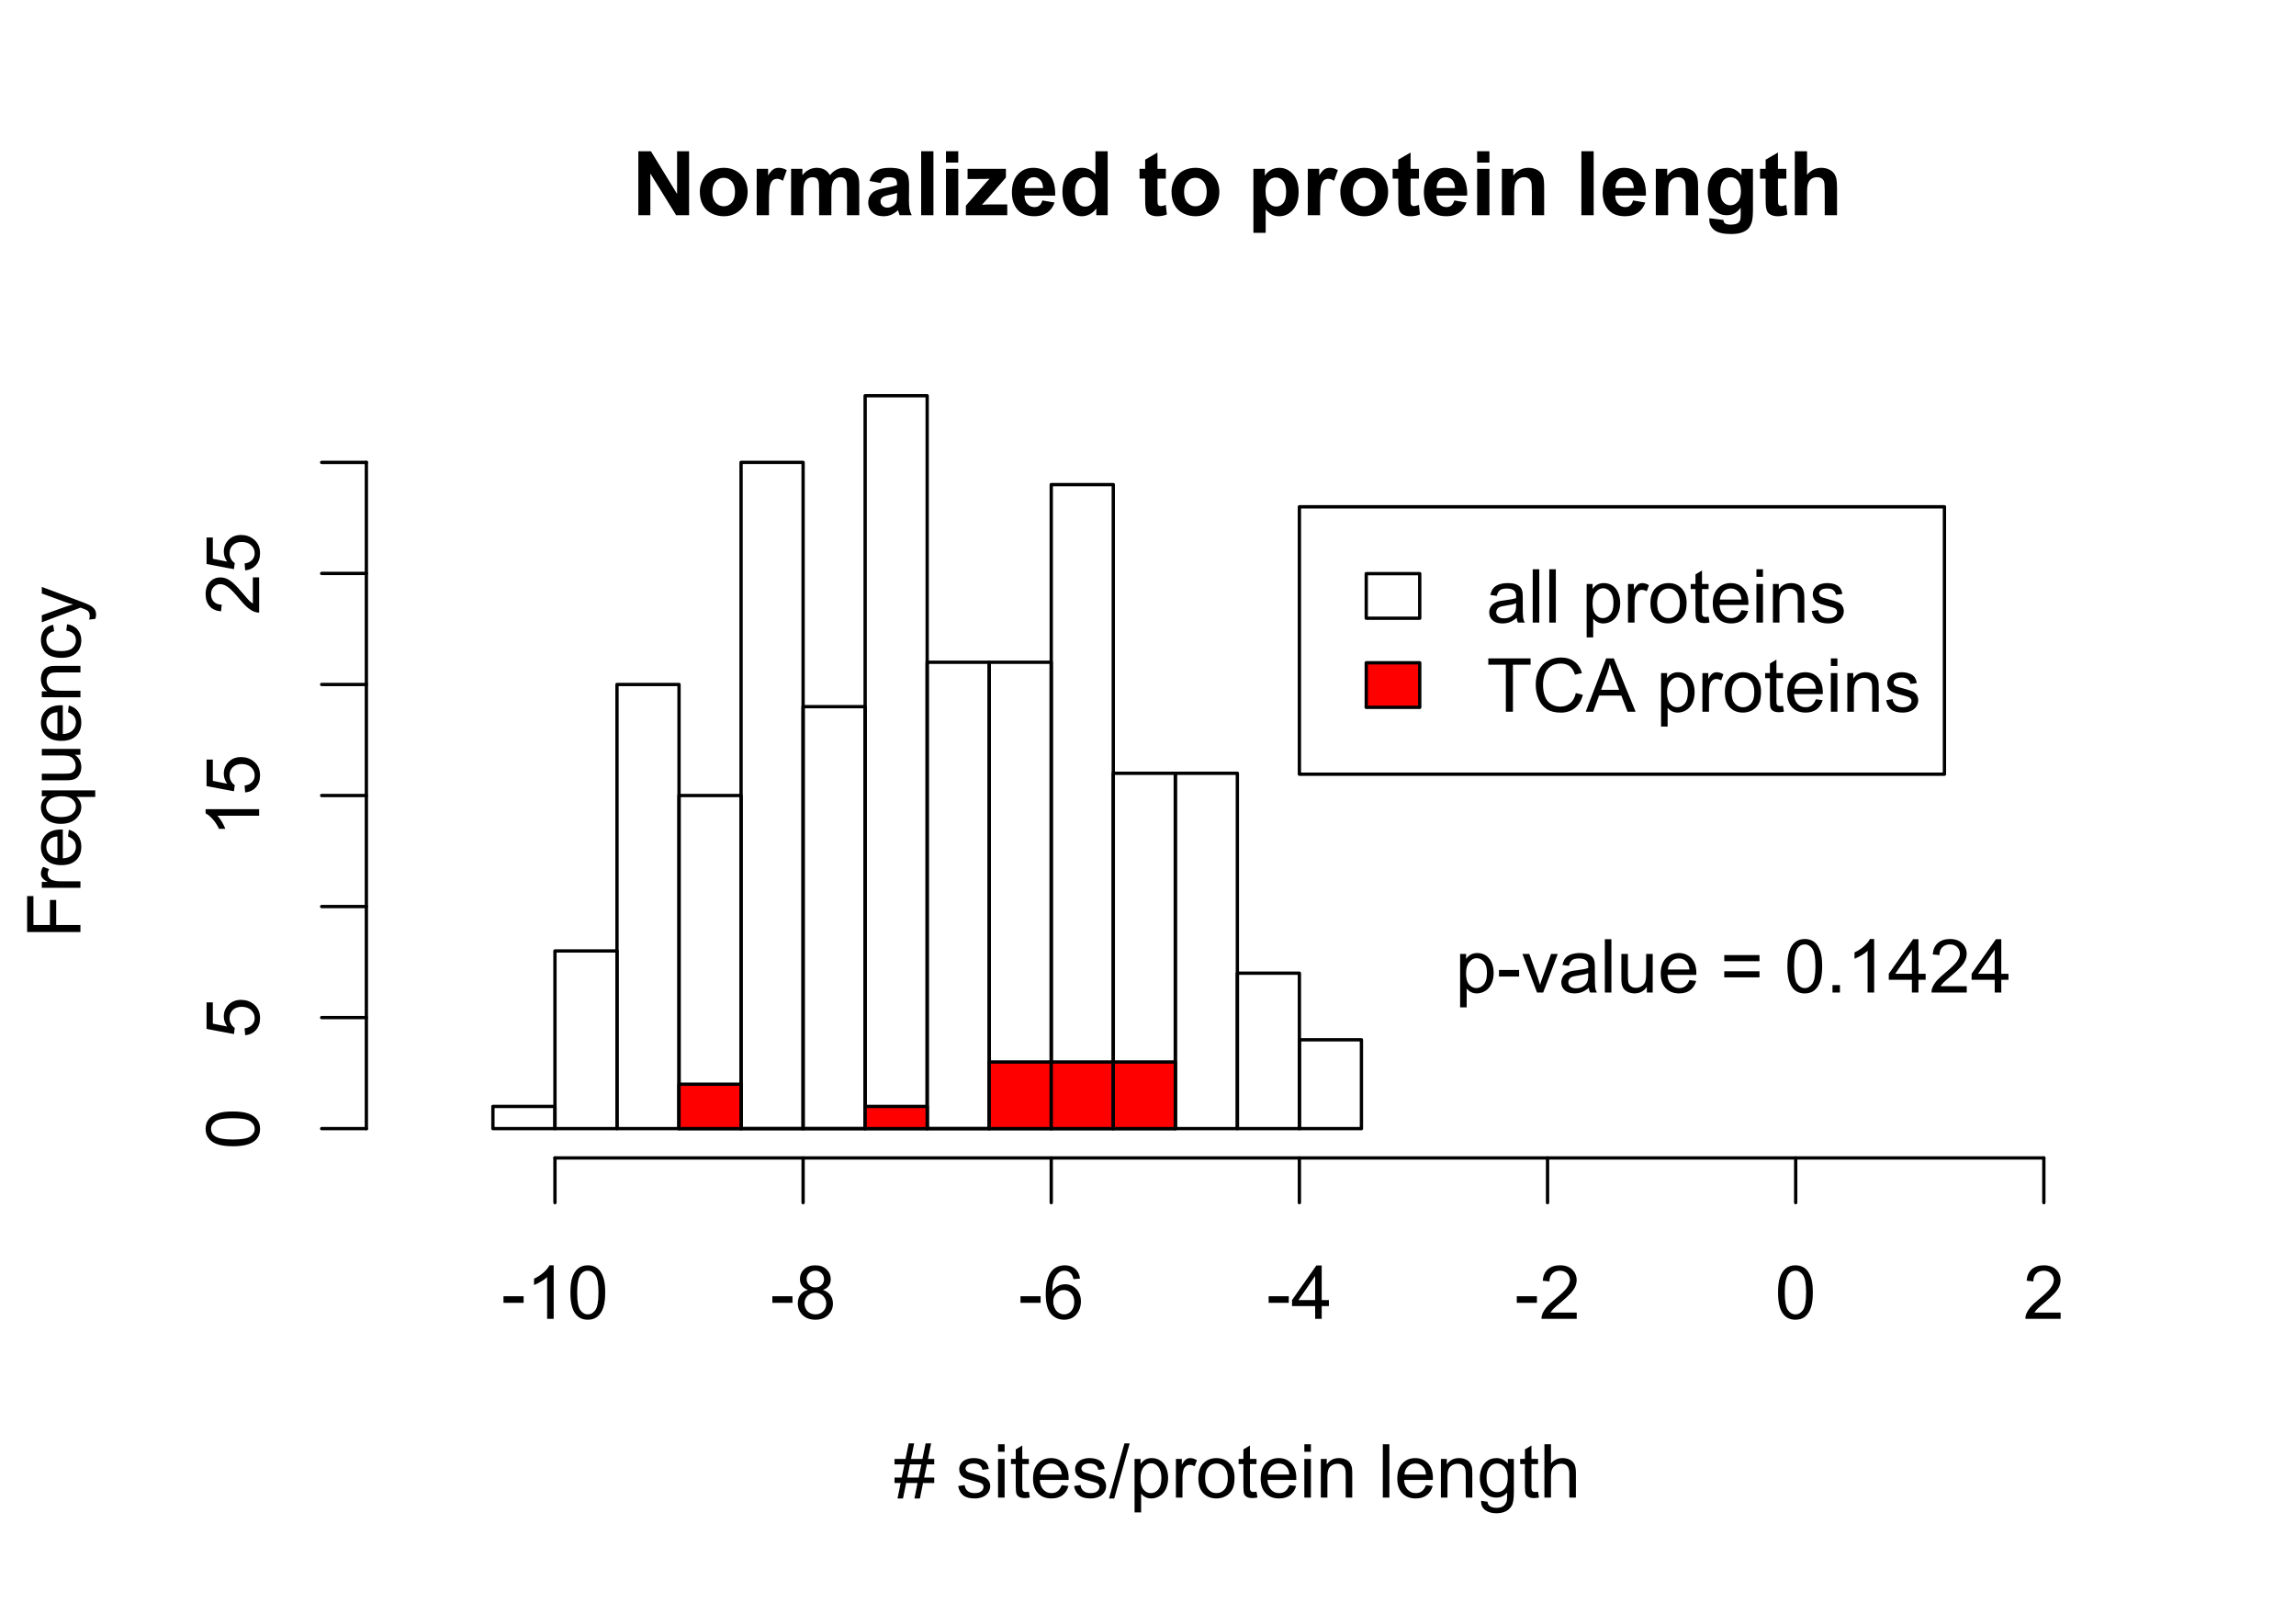 <?xml version="1.0" encoding="UTF-8"?>
<svg xmlns="http://www.w3.org/2000/svg" xmlns:xlink="http://www.w3.org/1999/xlink" width="518pt" height="364pt" viewBox="0 0 518 364" version="1.1">
<defs>
<g>
<symbol overflow="visible" id="glyph0-0">
<path style="stroke:none;" d="M 2.52 0 L 2.52 -12.602 L 12.602 -12.602 L 12.602 0 Z M 2.836 -0.316 L 12.285 -0.316 L 12.285 -12.285 L 2.836 -12.285 Z M 2.836 -0.316 "/>
</symbol>
<symbol overflow="visible" id="glyph0-1">
<path style="stroke:none;" d="M 1.496 0 L 1.496 -14.43 L 4.332 -14.43 L 10.238 -4.793 L 10.238 -14.43 L 12.945 -14.43 L 12.945 0 L 10.02 0 L 4.203 -9.41 L 4.203 0 Z M 1.496 0 "/>
</symbol>
<symbol overflow="visible" id="glyph0-2">
<path style="stroke:none;" d="M 0.809 -5.375 C 0.809 -6.289 1.031 -7.18 1.484 -8.043 C 1.934 -8.898 2.578 -9.555 3.41 -10.012 C 4.238 -10.461 5.164 -10.688 6.191 -10.691 C 7.77 -10.688 9.066 -10.172 10.078 -9.148 C 11.09 -8.117 11.594 -6.82 11.598 -5.258 C 11.594 -3.672 11.086 -2.363 10.066 -1.324 C 9.043 -0.285 7.758 0.234 6.211 0.234 C 5.25 0.234 4.336 0.02 3.469 -0.414 C 2.598 -0.844 1.934 -1.477 1.484 -2.316 C 1.031 -3.152 0.809 -4.172 0.809 -5.375 Z M 3.641 -5.227 C 3.637 -4.188 3.883 -3.391 4.379 -2.844 C 4.867 -2.289 5.477 -2.016 6.203 -2.02 C 6.922 -2.016 7.527 -2.289 8.016 -2.844 C 8.504 -3.391 8.746 -4.191 8.75 -5.246 C 8.746 -6.266 8.504 -7.055 8.016 -7.609 C 7.527 -8.16 6.922 -8.438 6.203 -8.438 C 5.477 -8.438 4.867 -8.16 4.379 -7.609 C 3.883 -7.055 3.637 -6.262 3.641 -5.227 Z M 3.641 -5.227 "/>
</symbol>
<symbol overflow="visible" id="glyph0-3">
<path style="stroke:none;" d="M 4.094 0 L 1.328 0 L 1.328 -10.453 L 3.898 -10.453 L 3.898 -8.969 C 4.336 -9.668 4.73 -10.129 5.082 -10.355 C 5.43 -10.574 5.832 -10.688 6.281 -10.691 C 6.91 -10.688 7.516 -10.512 8.102 -10.168 L 7.246 -7.758 C 6.777 -8.059 6.344 -8.207 5.945 -8.211 C 5.555 -8.207 5.227 -8.102 4.961 -7.891 C 4.691 -7.676 4.48 -7.289 4.324 -6.73 C 4.168 -6.172 4.09 -5.004 4.094 -3.23 Z M 4.094 0 "/>
</symbol>
<symbol overflow="visible" id="glyph0-4">
<path style="stroke:none;" d="M 1.242 -10.453 L 3.789 -10.453 L 3.789 -9.027 C 4.699 -10.133 5.785 -10.688 7.047 -10.691 C 7.715 -10.688 8.297 -10.551 8.789 -10.277 C 9.281 -10 9.684 -9.582 10 -9.027 C 10.457 -9.582 10.953 -10 11.488 -10.277 C 12.016 -10.551 12.582 -10.688 13.191 -10.691 C 13.957 -10.688 14.609 -10.531 15.141 -10.223 C 15.672 -9.906 16.066 -9.449 16.332 -8.848 C 16.52 -8.402 16.617 -7.68 16.617 -6.684 L 16.617 0 L 13.852 0 L 13.852 -5.977 C 13.852 -7.012 13.754 -7.68 13.566 -7.984 C 13.305 -8.375 12.91 -8.57 12.383 -8.574 C 11.992 -8.57 11.629 -8.453 11.289 -8.219 C 10.945 -7.98 10.699 -7.633 10.551 -7.18 C 10.398 -6.719 10.324 -6 10.324 -5.02 L 10.324 0 L 7.559 0 L 7.559 -5.73 C 7.559 -6.746 7.508 -7.398 7.41 -7.695 C 7.312 -7.988 7.16 -8.211 6.953 -8.355 C 6.746 -8.5 6.465 -8.57 6.113 -8.574 C 5.684 -8.57 5.301 -8.457 4.961 -8.23 C 4.617 -8 4.371 -7.668 4.227 -7.234 C 4.078 -6.801 4.008 -6.082 4.008 -5.078 L 4.008 0 L 1.242 0 Z M 1.242 -10.453 "/>
</symbol>
<symbol overflow="visible" id="glyph0-5">
<path style="stroke:none;" d="M 3.516 -7.266 L 1.004 -7.719 C 1.281 -8.727 1.77 -9.477 2.461 -9.961 C 3.148 -10.445 4.172 -10.688 5.531 -10.691 C 6.766 -10.688 7.684 -10.539 8.289 -10.25 C 8.891 -9.953 9.316 -9.582 9.562 -9.137 C 9.809 -8.684 9.93 -7.859 9.934 -6.664 L 9.902 -3.434 C 9.902 -2.516 9.945 -1.836 10.035 -1.402 C 10.121 -0.965 10.285 -0.5 10.531 0 L 7.797 0 C 7.723 -0.184 7.633 -0.453 7.531 -0.816 C 7.48 -0.977 7.449 -1.086 7.434 -1.141 C 6.957 -0.68 6.449 -0.336 5.914 -0.109 C 5.375 0.121 4.805 0.234 4.195 0.234 C 3.117 0.234 2.266 -0.055 1.648 -0.641 C 1.023 -1.219 0.715 -1.957 0.719 -2.855 C 0.715 -3.441 0.855 -3.969 1.141 -4.434 C 1.422 -4.895 1.816 -5.25 2.328 -5.496 C 2.832 -5.742 3.566 -5.957 4.527 -6.141 C 5.82 -6.383 6.715 -6.609 7.215 -6.82 L 7.215 -7.098 C 7.211 -7.625 7.082 -8.004 6.82 -8.234 C 6.559 -8.457 6.062 -8.57 5.336 -8.574 C 4.84 -8.57 4.457 -8.473 4.184 -8.281 C 3.906 -8.086 3.684 -7.75 3.516 -7.266 Z M 7.215 -5.02 C 6.855 -4.898 6.297 -4.758 5.531 -4.598 C 4.762 -4.43 4.258 -4.27 4.027 -4.113 C 3.66 -3.855 3.48 -3.531 3.484 -3.141 C 3.48 -2.75 3.625 -2.414 3.918 -2.133 C 4.203 -1.852 4.57 -1.711 5.02 -1.711 C 5.516 -1.711 5.992 -1.875 6.449 -2.203 C 6.781 -2.453 7 -2.758 7.105 -3.121 C 7.176 -3.355 7.211 -3.805 7.215 -4.469 Z M 7.215 -5.02 "/>
</symbol>
<symbol overflow="visible" id="glyph0-6">
<path style="stroke:none;" d="M 1.445 0 L 1.445 -14.43 L 4.215 -14.43 L 4.215 0 Z M 1.445 0 "/>
</symbol>
<symbol overflow="visible" id="glyph0-7">
<path style="stroke:none;" d="M 1.445 -11.871 L 1.445 -14.43 L 4.215 -14.43 L 4.215 -11.871 Z M 1.445 0 L 1.445 -10.453 L 4.215 -10.453 L 4.215 0 Z M 1.445 0 "/>
</symbol>
<symbol overflow="visible" id="glyph0-8">
<path style="stroke:none;" d="M 0.336 0 L 0.336 -2.156 L 4.254 -6.656 C 4.895 -7.391 5.367 -7.91 5.68 -8.219 C 5.355 -8.199 4.934 -8.188 4.41 -8.18 L 0.719 -8.16 L 0.719 -10.453 L 9.363 -10.453 L 9.363 -8.496 L 5.363 -3.887 L 3.957 -2.363 C 4.723 -2.402 5.199 -2.426 5.383 -2.43 L 9.668 -2.43 L 9.668 0 Z M 0.336 0 "/>
</symbol>
<symbol overflow="visible" id="glyph0-9">
<path style="stroke:none;" d="M 7.5 -3.328 L 10.258 -2.863 C 9.902 -1.852 9.344 -1.082 8.578 -0.555 C 7.812 -0.027 6.855 0.234 5.711 0.234 C 3.891 0.234 2.543 -0.359 1.672 -1.547 C 0.98 -2.496 0.637 -3.695 0.641 -5.148 C 0.637 -6.879 1.09 -8.234 1.996 -9.219 C 2.898 -10.195 4.043 -10.688 5.434 -10.691 C 6.984 -10.688 8.211 -10.172 9.113 -9.148 C 10.012 -8.117 10.445 -6.547 10.406 -4.43 L 3.477 -4.43 C 3.492 -3.609 3.715 -2.969 4.145 -2.516 C 4.566 -2.055 5.098 -1.828 5.738 -1.832 C 6.168 -1.828 6.531 -1.945 6.828 -2.184 C 7.121 -2.418 7.348 -2.801 7.5 -3.328 Z M 7.66 -6.121 C 7.637 -6.922 7.43 -7.531 7.039 -7.949 C 6.641 -8.363 6.164 -8.57 5.602 -8.574 C 4.996 -8.57 4.496 -8.352 4.105 -7.914 C 3.711 -7.473 3.516 -6.875 3.523 -6.121 Z M 7.66 -6.121 "/>
</symbol>
<symbol overflow="visible" id="glyph0-10">
<path style="stroke:none;" d="M 11.035 0 L 8.465 0 L 8.465 -1.535 C 8.035 -0.938 7.531 -0.492 6.953 -0.203 C 6.371 0.09 5.785 0.234 5.199 0.234 C 3.992 0.234 2.965 -0.246 2.109 -1.215 C 1.254 -2.18 0.824 -3.531 0.828 -5.266 C 0.824 -7.035 1.242 -8.383 2.078 -9.309 C 2.91 -10.227 3.965 -10.688 5.238 -10.691 C 6.402 -10.688 7.41 -10.203 8.27 -9.234 L 8.27 -14.43 L 11.035 -14.43 Z M 3.652 -5.453 C 3.648 -4.336 3.805 -3.527 4.113 -3.031 C 4.559 -2.305 5.18 -1.945 5.984 -1.949 C 6.617 -1.945 7.16 -2.215 7.609 -2.762 C 8.051 -3.301 8.273 -4.109 8.277 -5.188 C 8.273 -6.383 8.059 -7.25 7.629 -7.781 C 7.195 -8.309 6.641 -8.57 5.965 -8.574 C 5.309 -8.57 4.758 -8.309 4.316 -7.789 C 3.871 -7.266 3.648 -6.488 3.652 -5.453 Z M 3.652 -5.453 "/>
</symbol>
<symbol overflow="visible" id="glyph0-11">
<path style="stroke:none;" d=""/>
</symbol>
<symbol overflow="visible" id="glyph0-12">
<path style="stroke:none;" d="M 6.242 -10.453 L 6.242 -8.25 L 4.352 -8.25 L 4.352 -4.035 C 4.348 -3.18 4.367 -2.684 4.406 -2.543 C 4.441 -2.402 4.523 -2.285 4.652 -2.195 C 4.777 -2.102 4.93 -2.055 5.117 -2.059 C 5.371 -2.055 5.742 -2.145 6.23 -2.324 L 6.469 -0.176 C 5.824 0.098 5.094 0.234 4.281 0.234 C 3.781 0.234 3.332 0.152 2.934 -0.016 C 2.531 -0.18 2.238 -0.395 2.051 -0.664 C 1.863 -0.926 1.734 -1.285 1.664 -1.742 C 1.602 -2.062 1.57 -2.715 1.574 -3.691 L 1.574 -8.25 L 0.305 -8.25 L 0.305 -10.453 L 1.574 -10.453 L 1.574 -12.531 L 4.352 -14.145 L 4.352 -10.453 Z M 6.242 -10.453 "/>
</symbol>
<symbol overflow="visible" id="glyph0-13">
<path style="stroke:none;" d="M 1.367 -10.453 L 3.949 -10.453 L 3.949 -8.918 C 4.281 -9.441 4.73 -9.867 5.305 -10.199 C 5.875 -10.523 6.512 -10.688 7.207 -10.691 C 8.418 -10.688 9.445 -10.211 10.297 -9.262 C 11.141 -8.309 11.566 -6.984 11.566 -5.285 C 11.566 -3.539 11.137 -2.18 10.285 -1.215 C 9.43 -0.246 8.398 0.234 7.188 0.234 C 6.605 0.234 6.082 0.121 5.613 -0.109 C 5.145 -0.336 4.648 -0.73 4.133 -1.289 L 4.133 3.977 L 1.367 3.977 Z M 4.105 -5.402 C 4.102 -4.227 4.336 -3.355 4.805 -2.797 C 5.27 -2.234 5.836 -1.957 6.508 -1.957 C 7.148 -1.957 7.684 -2.215 8.109 -2.73 C 8.535 -3.246 8.746 -4.09 8.75 -5.266 C 8.746 -6.359 8.527 -7.172 8.09 -7.707 C 7.648 -8.234 7.105 -8.5 6.457 -8.504 C 5.781 -8.5 5.219 -8.242 4.773 -7.723 C 4.324 -7.199 4.102 -6.426 4.105 -5.402 Z M 4.105 -5.402 "/>
</symbol>
<symbol overflow="visible" id="glyph0-14">
<path style="stroke:none;" d="M 10.957 0 L 8.191 0 L 8.191 -5.336 C 8.191 -6.461 8.129 -7.191 8.012 -7.523 C 7.891 -7.855 7.699 -8.113 7.438 -8.297 C 7.168 -8.48 6.848 -8.57 6.477 -8.574 C 5.992 -8.57 5.562 -8.441 5.188 -8.18 C 4.805 -7.914 4.547 -7.566 4.406 -7.137 C 4.266 -6.703 4.195 -5.902 4.195 -4.734 L 4.195 0 L 1.426 0 L 1.426 -10.453 L 3.996 -10.453 L 3.996 -8.918 C 4.906 -10.098 6.055 -10.688 7.441 -10.691 C 8.051 -10.688 8.605 -10.578 9.113 -10.359 C 9.617 -10.141 10 -9.859 10.262 -9.52 C 10.52 -9.176 10.703 -8.789 10.805 -8.355 C 10.906 -7.922 10.957 -7.301 10.957 -6.496 Z M 10.957 0 "/>
</symbol>
<symbol overflow="visible" id="glyph0-15">
<path style="stroke:none;" d="M 1.191 0.688 L 4.352 1.074 C 4.402 1.438 4.523 1.691 4.715 1.832 C 4.977 2.023 5.391 2.121 5.957 2.125 C 6.676 2.121 7.215 2.012 7.578 1.801 C 7.82 1.652 8.008 1.422 8.133 1.102 C 8.215 0.871 8.254 0.449 8.258 -0.168 L 8.258 -1.691 C 7.43 -0.562 6.387 0 5.129 0 C 3.723 0 2.613 -0.594 1.793 -1.781 C 1.148 -2.719 0.824 -3.887 0.828 -5.285 C 0.824 -7.035 1.246 -8.371 2.09 -9.301 C 2.93 -10.223 3.98 -10.688 5.238 -10.691 C 6.527 -10.688 7.594 -10.121 8.438 -8.988 L 8.438 -10.453 L 11.023 -10.453 L 11.023 -1.074 C 11.02 0.16 10.918 1.078 10.719 1.691 C 10.512 2.301 10.227 2.781 9.863 3.129 C 9.492 3.477 9.004 3.746 8.391 3.945 C 7.777 4.141 7 4.242 6.062 4.242 C 4.289 4.242 3.031 3.938 2.293 3.332 C 1.547 2.723 1.176 1.953 1.18 1.023 C 1.176 0.93 1.18 0.816 1.191 0.688 Z M 3.66 -5.445 C 3.656 -4.332 3.871 -3.52 4.305 -3.008 C 4.734 -2.488 5.266 -2.23 5.895 -2.234 C 6.57 -2.23 7.141 -2.496 7.609 -3.027 C 8.074 -3.555 8.309 -4.336 8.309 -5.375 C 8.309 -6.453 8.082 -7.258 7.637 -7.785 C 7.188 -8.309 6.625 -8.57 5.945 -8.574 C 5.281 -8.57 4.734 -8.312 4.305 -7.801 C 3.871 -7.281 3.656 -6.496 3.66 -5.445 Z M 3.66 -5.445 "/>
</symbol>
<symbol overflow="visible" id="glyph0-16">
<path style="stroke:none;" d="M 4.203 -14.43 L 4.203 -9.125 C 5.094 -10.164 6.16 -10.688 7.402 -10.691 C 8.035 -10.688 8.609 -10.57 9.125 -10.336 C 9.633 -10.098 10.02 -9.793 10.281 -9.43 C 10.539 -9.059 10.715 -8.652 10.812 -8.207 C 10.906 -7.758 10.957 -7.066 10.957 -6.133 L 10.957 0 L 8.191 0 L 8.191 -5.523 C 8.191 -6.617 8.137 -7.312 8.031 -7.609 C 7.926 -7.902 7.742 -8.137 7.477 -8.312 C 7.211 -8.484 6.875 -8.57 6.477 -8.574 C 6.016 -8.57 5.605 -8.461 5.246 -8.238 C 4.883 -8.016 4.621 -7.68 4.453 -7.23 C 4.285 -6.777 4.199 -6.113 4.203 -5.238 L 4.203 0 L 1.438 0 L 1.438 -14.43 Z M 4.203 -14.43 "/>
</symbol>
<symbol overflow="visible" id="glyph1-0">
<path style="stroke:none;" d="M 2.102 0 L 2.102 -10.5 L 10.5 -10.5 L 10.5 0 Z M 2.363 -0.262 L 10.238 -0.262 L 10.238 -10.238 L 2.363 -10.238 Z M 2.363 -0.262 "/>
</symbol>
<symbol overflow="visible" id="glyph1-1">
<path style="stroke:none;" d="M 0.844 0.203 L 1.559 -3.289 L 0.172 -3.289 L 0.172 -4.512 L 1.805 -4.512 L 2.41 -7.488 L 0.172 -7.488 L 0.172 -8.711 L 2.656 -8.711 L 3.371 -12.23 L 4.602 -12.23 L 3.887 -8.711 L 6.473 -8.711 L 7.188 -12.23 L 8.426 -12.23 L 7.711 -8.711 L 9.129 -8.711 L 9.129 -7.488 L 7.465 -7.488 L 6.848 -4.512 L 9.129 -4.512 L 9.129 -3.289 L 6.602 -3.289 L 5.891 0.203 L 4.66 0.203 L 5.363 -3.289 L 2.789 -3.289 L 2.074 0.203 Z M 3.035 -4.512 L 5.609 -4.512 L 6.227 -7.488 L 3.641 -7.488 Z M 3.035 -4.512 "/>
</symbol>
<symbol overflow="visible" id="glyph1-2">
<path style="stroke:none;" d=""/>
</symbol>
<symbol overflow="visible" id="glyph1-3">
<path style="stroke:none;" d="M 0.516 -2.602 L 1.977 -2.828 C 2.055 -2.242 2.285 -1.793 2.66 -1.484 C 3.035 -1.168 3.559 -1.012 4.234 -1.016 C 4.91 -1.012 5.414 -1.152 5.742 -1.43 C 6.07 -1.703 6.234 -2.027 6.234 -2.402 C 6.234 -2.734 6.09 -2.996 5.801 -3.191 C 5.598 -3.32 5.094 -3.488 4.289 -3.691 C 3.203 -3.965 2.449 -4.199 2.035 -4.398 C 1.613 -4.598 1.297 -4.875 1.086 -5.227 C 0.867 -5.578 0.762 -5.969 0.762 -6.398 C 0.762 -6.785 0.848 -7.145 1.027 -7.477 C 1.203 -7.805 1.445 -8.078 1.754 -8.301 C 1.98 -8.469 2.297 -8.613 2.695 -8.73 C 3.09 -8.848 3.512 -8.906 3.969 -8.91 C 4.648 -8.906 5.25 -8.809 5.77 -8.613 C 6.285 -8.414 6.668 -8.145 6.914 -7.812 C 7.16 -7.473 7.328 -7.023 7.422 -6.465 L 5.98 -6.266 C 5.914 -6.711 5.723 -7.062 5.41 -7.316 C 5.09 -7.566 4.648 -7.691 4.078 -7.695 C 3.398 -7.691 2.914 -7.582 2.625 -7.359 C 2.336 -7.133 2.191 -6.867 2.191 -6.57 C 2.191 -6.375 2.25 -6.203 2.371 -6.055 C 2.488 -5.891 2.676 -5.762 2.938 -5.66 C 3.078 -5.605 3.516 -5.477 4.242 -5.281 C 5.285 -5 6.012 -4.773 6.426 -4.598 C 6.836 -4.418 7.16 -4.16 7.398 -3.82 C 7.629 -3.48 7.746 -3.059 7.75 -2.559 C 7.746 -2.062 7.602 -1.598 7.32 -1.168 C 7.031 -0.73 6.617 -0.395 6.078 -0.16 C 5.531 0.078 4.922 0.191 4.242 0.195 C 3.109 0.191 2.246 -0.039 1.652 -0.508 C 1.059 -0.977 0.68 -1.676 0.516 -2.602 Z M 0.516 -2.602 "/>
</symbol>
<symbol overflow="visible" id="glyph1-4">
<path style="stroke:none;" d="M 1.117 -10.328 L 1.117 -12.027 L 2.594 -12.027 L 2.594 -10.328 Z M 1.117 0 L 1.117 -8.711 L 2.594 -8.711 L 2.594 0 Z M 1.117 0 "/>
</symbol>
<symbol overflow="visible" id="glyph1-5">
<path style="stroke:none;" d="M 4.332 -1.32 L 4.543 -0.016 C 4.125 0.07 3.754 0.109 3.43 0.113 C 2.891 0.109 2.477 0.027 2.18 -0.141 C 1.883 -0.309 1.676 -0.531 1.559 -0.809 C 1.438 -1.082 1.375 -1.66 1.379 -2.551 L 1.379 -7.562 L 0.297 -7.562 L 0.297 -8.711 L 1.379 -8.711 L 1.379 -10.867 L 2.848 -11.754 L 2.848 -8.711 L 4.332 -8.711 L 4.332 -7.562 L 2.848 -7.562 L 2.848 -2.469 C 2.848 -2.043 2.871 -1.773 2.926 -1.656 C 2.973 -1.535 3.059 -1.438 3.18 -1.367 C 3.293 -1.293 3.461 -1.258 3.684 -1.262 C 3.844 -1.258 4.059 -1.277 4.332 -1.32 Z M 4.332 -1.32 "/>
</symbol>
<symbol overflow="visible" id="glyph1-6">
<path style="stroke:none;" d="M 7.07 -2.805 L 8.598 -2.617 C 8.352 -1.723 7.906 -1.031 7.258 -0.543 C 6.605 -0.051 5.773 0.191 4.766 0.195 C 3.488 0.191 2.48 -0.195 1.734 -0.98 C 0.984 -1.762 0.609 -2.863 0.613 -4.281 C 0.609 -5.746 0.988 -6.883 1.746 -7.695 C 2.5 -8.5 3.477 -8.906 4.684 -8.91 C 5.844 -8.906 6.797 -8.508 7.535 -7.719 C 8.273 -6.922 8.641 -5.809 8.645 -4.371 C 8.641 -4.285 8.641 -4.152 8.637 -3.977 L 2.141 -3.977 C 2.191 -3.02 2.465 -2.285 2.953 -1.777 C 3.438 -1.266 4.043 -1.012 4.773 -1.016 C 5.312 -1.012 5.773 -1.156 6.16 -1.441 C 6.539 -1.727 6.844 -2.18 7.07 -2.805 Z M 2.223 -5.191 L 7.086 -5.191 C 7.016 -5.926 6.832 -6.473 6.531 -6.84 C 6.059 -7.406 5.449 -7.691 4.699 -7.695 C 4.02 -7.691 3.449 -7.465 2.988 -7.012 C 2.527 -6.555 2.27 -5.949 2.223 -5.191 Z M 2.223 -5.191 "/>
</symbol>
<symbol overflow="visible" id="glyph1-7">
<path style="stroke:none;" d="M 0 0.203 L 3.484 -12.23 L 4.668 -12.23 L 1.188 0.203 Z M 0 0.203 "/>
</symbol>
<symbol overflow="visible" id="glyph1-8">
<path style="stroke:none;" d="M 1.105 3.34 L 1.105 -8.711 L 2.453 -8.711 L 2.453 -7.578 C 2.77 -8.016 3.129 -8.348 3.527 -8.574 C 3.926 -8.793 4.41 -8.906 4.98 -8.91 C 5.723 -8.906 6.375 -8.715 6.945 -8.336 C 7.512 -7.949 7.941 -7.41 8.234 -6.715 C 8.523 -6.016 8.672 -5.25 8.672 -4.422 C 8.672 -3.527 8.512 -2.723 8.191 -2.012 C 7.871 -1.293 7.406 -0.746 6.797 -0.371 C 6.188 0.008 5.543 0.191 4.871 0.195 C 4.375 0.191 3.934 0.094 3.547 -0.113 C 3.152 -0.316 2.832 -0.582 2.582 -0.902 L 2.582 3.34 Z M 2.445 -4.305 C 2.441 -3.184 2.668 -2.355 3.125 -1.82 C 3.574 -1.281 4.125 -1.012 4.773 -1.016 C 5.426 -1.012 5.988 -1.289 6.457 -1.848 C 6.926 -2.402 7.16 -3.266 7.16 -4.43 C 7.16 -5.539 6.93 -6.367 6.477 -6.922 C 6.016 -7.469 5.473 -7.746 4.84 -7.75 C 4.207 -7.746 3.648 -7.453 3.168 -6.867 C 2.684 -6.281 2.441 -5.426 2.445 -4.305 Z M 2.445 -4.305 "/>
</symbol>
<symbol overflow="visible" id="glyph1-9">
<path style="stroke:none;" d="M 1.09 0 L 1.09 -8.711 L 2.418 -8.711 L 2.418 -7.391 C 2.758 -8.004 3.07 -8.414 3.359 -8.613 C 3.641 -8.809 3.957 -8.906 4.305 -8.91 C 4.801 -8.906 5.309 -8.746 5.824 -8.434 L 5.316 -7.062 C 4.949 -7.273 4.59 -7.383 4.234 -7.383 C 3.91 -7.383 3.621 -7.285 3.363 -7.09 C 3.105 -6.895 2.922 -6.625 2.812 -6.285 C 2.648 -5.758 2.566 -5.184 2.566 -4.562 L 2.566 0 Z M 1.09 0 "/>
</symbol>
<symbol overflow="visible" id="glyph1-10">
<path style="stroke:none;" d="M 0.559 -4.355 C 0.555 -5.965 1.004 -7.16 1.902 -7.941 C 2.648 -8.582 3.562 -8.906 4.645 -8.91 C 5.836 -8.906 6.812 -8.512 7.578 -7.73 C 8.336 -6.941 8.719 -5.859 8.719 -4.48 C 8.719 -3.355 8.551 -2.473 8.215 -1.832 C 7.879 -1.188 7.387 -0.688 6.746 -0.336 C 6.098 0.02 5.398 0.191 4.645 0.195 C 3.422 0.191 2.434 -0.195 1.684 -0.977 C 0.93 -1.754 0.555 -2.879 0.559 -4.355 Z M 2.074 -4.355 C 2.074 -3.238 2.316 -2.402 2.805 -1.848 C 3.289 -1.289 3.902 -1.012 4.645 -1.016 C 5.375 -1.012 5.984 -1.293 6.473 -1.852 C 6.957 -2.41 7.199 -3.262 7.203 -4.406 C 7.199 -5.48 6.957 -6.293 6.469 -6.852 C 5.977 -7.406 5.367 -7.688 4.645 -7.688 C 3.902 -7.688 3.289 -7.41 2.805 -6.855 C 2.316 -6.301 2.074 -5.465 2.074 -4.355 Z M 2.074 -4.355 "/>
</symbol>
<symbol overflow="visible" id="glyph1-11">
<path style="stroke:none;" d="M 1.105 0 L 1.105 -8.711 L 2.438 -8.711 L 2.438 -7.473 C 3.074 -8.426 3.996 -8.906 5.207 -8.91 C 5.73 -8.906 6.215 -8.812 6.656 -8.625 C 7.094 -8.438 7.422 -8.188 7.645 -7.883 C 7.859 -7.57 8.012 -7.207 8.105 -6.793 C 8.156 -6.516 8.184 -6.039 8.188 -5.355 L 8.188 0 L 6.711 0 L 6.711 -5.301 C 6.707 -5.898 6.652 -6.348 6.539 -6.648 C 6.422 -6.941 6.215 -7.18 5.926 -7.359 C 5.629 -7.539 5.289 -7.629 4.898 -7.629 C 4.266 -7.629 3.719 -7.426 3.266 -7.027 C 2.805 -6.625 2.578 -5.871 2.582 -4.758 L 2.582 0 Z M 1.105 0 "/>
</symbol>
<symbol overflow="visible" id="glyph1-12">
<path style="stroke:none;" d="M 1.074 0 L 1.074 -12.027 L 2.551 -12.027 L 2.551 0 Z M 1.074 0 "/>
</symbol>
<symbol overflow="visible" id="glyph1-13">
<path style="stroke:none;" d="M 0.836 0.723 L 2.273 0.934 C 2.332 1.371 2.496 1.695 2.773 1.902 C 3.133 2.172 3.633 2.309 4.273 2.312 C 4.953 2.309 5.48 2.172 5.855 1.902 C 6.223 1.625 6.477 1.242 6.613 0.754 C 6.688 0.453 6.723 -0.176 6.719 -1.141 C 6.07 -0.379 5.266 0 4.305 0 C 3.105 0 2.18 -0.43 1.527 -1.297 C 0.867 -2.156 0.539 -3.195 0.543 -4.406 C 0.539 -5.234 0.688 -6 0.992 -6.707 C 1.289 -7.406 1.727 -7.949 2.301 -8.336 C 2.867 -8.715 3.539 -8.906 4.316 -8.91 C 5.34 -8.906 6.188 -8.488 6.859 -7.66 L 6.859 -8.711 L 8.219 -8.711 L 8.219 -1.18 C 8.215 0.176 8.078 1.133 7.805 1.699 C 7.527 2.266 7.09 2.711 6.492 3.043 C 5.891 3.367 5.152 3.531 4.281 3.535 C 3.238 3.531 2.398 3.297 1.762 2.832 C 1.121 2.363 0.812 1.66 0.836 0.723 Z M 2.059 -4.512 C 2.055 -3.367 2.281 -2.531 2.738 -2.008 C 3.191 -1.48 3.762 -1.219 4.445 -1.223 C 5.121 -1.219 5.691 -1.48 6.152 -2.004 C 6.609 -2.527 6.836 -3.344 6.84 -4.461 C 6.836 -5.523 6.602 -6.328 6.129 -6.875 C 5.656 -7.414 5.086 -7.688 4.422 -7.688 C 3.762 -7.688 3.203 -7.418 2.746 -6.887 C 2.285 -6.348 2.055 -5.559 2.059 -4.512 Z M 2.059 -4.512 "/>
</symbol>
<symbol overflow="visible" id="glyph1-14">
<path style="stroke:none;" d="M 1.105 0 L 1.105 -12.027 L 2.582 -12.027 L 2.582 -7.711 C 3.27 -8.508 4.141 -8.906 5.191 -8.91 C 5.836 -8.906 6.395 -8.777 6.871 -8.527 C 7.344 -8.27 7.684 -7.918 7.895 -7.473 C 8.098 -7.02 8.203 -6.371 8.203 -5.52 L 8.203 0 L 6.727 0 L 6.727 -5.52 C 6.727 -6.258 6.566 -6.793 6.246 -7.133 C 5.926 -7.465 5.473 -7.633 4.891 -7.637 C 4.449 -7.633 4.035 -7.52 3.652 -7.297 C 3.262 -7.066 2.988 -6.762 2.828 -6.375 C 2.66 -5.984 2.578 -5.445 2.582 -4.766 L 2.582 0 Z M 1.105 0 "/>
</symbol>
<symbol overflow="visible" id="glyph1-15">
<path style="stroke:none;" d="M 0.531 -3.609 L 0.531 -5.094 L 5.07 -5.094 L 5.07 -3.609 Z M 0.531 -3.609 "/>
</symbol>
<symbol overflow="visible" id="glyph1-16">
<path style="stroke:none;" d="M 6.258 0 L 4.781 0 L 4.781 -9.41 C 4.426 -9.066 3.957 -8.727 3.383 -8.391 C 2.805 -8.051 2.289 -7.797 1.828 -7.629 L 1.828 -9.055 C 2.652 -9.438 3.371 -9.91 3.992 -10.465 C 4.609 -11.02 5.051 -11.555 5.309 -12.074 L 6.258 -12.074 Z M 6.258 0 "/>
</symbol>
<symbol overflow="visible" id="glyph1-17">
<path style="stroke:none;" d="M 0.695 -5.93 C 0.691 -7.352 0.836 -8.496 1.133 -9.363 C 1.422 -10.23 1.859 -10.898 2.438 -11.367 C 3.016 -11.836 3.742 -12.07 4.617 -12.074 C 5.262 -12.07 5.828 -11.941 6.316 -11.684 C 6.801 -11.426 7.199 -11.051 7.52 -10.562 C 7.832 -10.07 8.082 -9.473 8.266 -8.773 C 8.445 -8.066 8.535 -7.121 8.539 -5.93 C 8.535 -4.516 8.391 -3.375 8.102 -2.512 C 7.809 -1.645 7.375 -0.977 6.801 -0.504 C 6.223 -0.035 5.496 0.199 4.617 0.203 C 3.457 0.199 2.547 -0.215 1.887 -1.043 C 1.09 -2.043 0.691 -3.672 0.695 -5.93 Z M 2.215 -5.93 C 2.215 -3.953 2.445 -2.637 2.906 -1.988 C 3.367 -1.332 3.938 -1.008 4.617 -1.008 C 5.297 -1.008 5.867 -1.336 6.328 -1.992 C 6.789 -2.648 7.02 -3.961 7.023 -5.93 C 7.02 -7.906 6.789 -9.219 6.328 -9.875 C 5.867 -10.523 5.289 -10.852 4.602 -10.852 C 3.922 -10.852 3.383 -10.562 2.977 -9.992 C 2.469 -9.254 2.215 -7.902 2.215 -5.93 Z M 2.215 -5.93 "/>
</symbol>
<symbol overflow="visible" id="glyph1-18">
<path style="stroke:none;" d="M 2.969 -6.52 C 2.355 -6.742 1.902 -7.062 1.605 -7.48 C 1.309 -7.895 1.16 -8.391 1.164 -8.973 C 1.16 -9.844 1.473 -10.582 2.105 -11.18 C 2.73 -11.773 3.57 -12.07 4.617 -12.074 C 5.664 -12.07 6.508 -11.766 7.152 -11.16 C 7.789 -10.547 8.109 -9.805 8.113 -8.934 C 8.109 -8.375 7.961 -7.891 7.672 -7.477 C 7.375 -7.062 6.934 -6.742 6.34 -6.52 C 7.078 -6.277 7.641 -5.891 8.027 -5.355 C 8.41 -4.816 8.602 -4.176 8.605 -3.438 C 8.602 -2.406 8.238 -1.543 7.512 -0.844 C 6.785 -0.148 5.828 0.199 4.645 0.203 C 3.453 0.199 2.496 -0.148 1.77 -0.848 C 1.043 -1.547 0.68 -2.422 0.68 -3.477 C 0.68 -4.258 0.875 -4.914 1.273 -5.441 C 1.668 -5.969 2.234 -6.328 2.969 -6.52 Z M 2.676 -9.023 C 2.672 -8.453 2.855 -7.988 3.223 -7.629 C 3.59 -7.266 4.066 -7.082 4.652 -7.086 C 5.219 -7.082 5.684 -7.262 6.047 -7.621 C 6.41 -7.977 6.59 -8.418 6.594 -8.941 C 6.59 -9.48 6.402 -9.934 6.031 -10.305 C 5.656 -10.672 5.191 -10.855 4.633 -10.859 C 4.066 -10.855 3.598 -10.676 3.23 -10.316 C 2.855 -9.953 2.672 -9.523 2.676 -9.023 Z M 2.199 -3.469 C 2.195 -3.047 2.297 -2.637 2.496 -2.246 C 2.695 -1.848 2.992 -1.543 3.387 -1.332 C 3.777 -1.113 4.199 -1.008 4.66 -1.008 C 5.363 -1.008 5.945 -1.234 6.406 -1.688 C 6.859 -2.141 7.09 -2.719 7.094 -3.422 C 7.09 -4.133 6.852 -4.719 6.383 -5.184 C 5.906 -5.648 5.316 -5.883 4.609 -5.883 C 3.91 -5.883 3.336 -5.652 2.883 -5.191 C 2.426 -4.73 2.195 -4.156 2.199 -3.469 Z M 2.199 -3.469 "/>
</symbol>
<symbol overflow="visible" id="glyph1-19">
<path style="stroke:none;" d="M 8.359 -9.082 L 6.891 -8.965 C 6.758 -9.543 6.57 -9.965 6.332 -10.23 C 5.93 -10.648 5.438 -10.855 4.855 -10.859 C 4.383 -10.855 3.969 -10.727 3.617 -10.469 C 3.148 -10.125 2.785 -9.629 2.52 -8.98 C 2.25 -8.328 2.109 -7.402 2.102 -6.203 C 2.453 -6.738 2.887 -7.141 3.402 -7.406 C 3.914 -7.668 4.453 -7.797 5.02 -7.801 C 6 -7.797 6.836 -7.438 7.531 -6.715 C 8.219 -5.988 8.566 -5.051 8.57 -3.906 C 8.566 -3.148 8.402 -2.445 8.082 -1.801 C 7.754 -1.148 7.309 -0.652 6.742 -0.312 C 6.172 0.031 5.527 0.199 4.809 0.203 C 3.574 0.199 2.57 -0.25 1.797 -1.152 C 1.02 -2.055 0.633 -3.547 0.633 -5.629 C 0.633 -7.949 1.059 -9.637 1.918 -10.695 C 2.664 -11.609 3.676 -12.07 4.945 -12.074 C 5.891 -12.07 6.664 -11.805 7.273 -11.277 C 7.875 -10.746 8.238 -10.016 8.359 -9.082 Z M 2.328 -3.895 C 2.324 -3.383 2.434 -2.895 2.652 -2.434 C 2.867 -1.965 3.168 -1.613 3.559 -1.371 C 3.941 -1.129 4.352 -1.008 4.781 -1.008 C 5.406 -1.008 5.941 -1.258 6.391 -1.762 C 6.836 -2.266 7.059 -2.949 7.062 -3.812 C 7.059 -4.645 6.84 -5.301 6.398 -5.777 C 5.953 -6.254 5.395 -6.492 4.727 -6.496 C 4.055 -6.492 3.488 -6.254 3.023 -5.777 C 2.559 -5.301 2.324 -4.672 2.328 -3.895 Z M 2.328 -3.895 "/>
</symbol>
<symbol overflow="visible" id="glyph1-20">
<path style="stroke:none;" d="M 5.43 0 L 5.43 -2.879 L 0.215 -2.879 L 0.215 -4.234 L 5.699 -12.027 L 6.906 -12.027 L 6.906 -4.234 L 8.531 -4.234 L 8.531 -2.879 L 6.906 -2.879 L 6.906 0 Z M 5.43 -4.234 L 5.43 -9.656 L 1.664 -4.234 Z M 5.43 -4.234 "/>
</symbol>
<symbol overflow="visible" id="glyph1-21">
<path style="stroke:none;" d="M 8.457 -1.418 L 8.457 0 L 0.508 0 C 0.496 -0.352 0.555 -0.691 0.68 -1.023 C 0.883 -1.562 1.207 -2.098 1.652 -2.625 C 2.098 -3.148 2.742 -3.754 3.586 -4.445 C 4.891 -5.516 5.773 -6.363 6.234 -6.992 C 6.691 -7.617 6.918 -8.211 6.922 -8.77 C 6.918 -9.352 6.711 -9.844 6.293 -10.25 C 5.875 -10.648 5.328 -10.852 4.66 -10.852 C 3.945 -10.852 3.379 -10.637 2.953 -10.211 C 2.523 -9.785 2.305 -9.195 2.305 -8.441 L 0.789 -8.598 C 0.887 -9.723 1.277 -10.586 1.957 -11.184 C 2.637 -11.773 3.547 -12.07 4.691 -12.074 C 5.844 -12.07 6.758 -11.75 7.43 -11.113 C 8.102 -10.473 8.438 -9.68 8.441 -8.734 C 8.438 -8.254 8.34 -7.781 8.145 -7.316 C 7.949 -6.852 7.621 -6.363 7.164 -5.848 C 6.707 -5.332 5.949 -4.625 4.891 -3.73 C 4 -2.984 3.43 -2.48 3.18 -2.219 C 2.926 -1.949 2.719 -1.684 2.559 -1.418 Z M 8.457 -1.418 "/>
</symbol>
<symbol overflow="visible" id="glyph1-22">
<path style="stroke:none;" d="M 6.793 -1.074 C 6.242 -0.605 5.715 -0.277 5.211 -0.09 C 4.703 0.102 4.164 0.191 3.586 0.195 C 2.625 0.191 1.887 -0.039 1.375 -0.504 C 0.859 -0.973 0.602 -1.57 0.605 -2.297 C 0.602 -2.723 0.699 -3.109 0.895 -3.465 C 1.086 -3.816 1.34 -4.102 1.66 -4.312 C 1.973 -4.523 2.328 -4.684 2.723 -4.797 C 3.008 -4.871 3.445 -4.945 4.035 -5.02 C 5.227 -5.16 6.105 -5.328 6.668 -5.527 C 6.672 -5.727 6.672 -5.855 6.676 -5.914 C 6.672 -6.512 6.535 -6.938 6.258 -7.188 C 5.879 -7.52 5.316 -7.688 4.578 -7.688 C 3.879 -7.688 3.367 -7.562 3.039 -7.32 C 2.707 -7.074 2.461 -6.645 2.305 -6.027 L 0.859 -6.227 C 0.988 -6.84 1.203 -7.34 1.508 -7.723 C 1.805 -8.102 2.242 -8.395 2.812 -8.602 C 3.383 -8.805 4.039 -8.906 4.789 -8.91 C 5.531 -8.906 6.137 -8.816 6.602 -8.645 C 7.066 -8.465 7.41 -8.246 7.629 -7.984 C 7.848 -7.715 8 -7.379 8.09 -6.98 C 8.133 -6.723 8.156 -6.27 8.16 -5.617 L 8.16 -3.648 C 8.156 -2.273 8.188 -1.406 8.254 -1.043 C 8.316 -0.68 8.441 -0.332 8.629 0 L 7.086 0 C 6.93 -0.305 6.832 -0.66 6.793 -1.074 Z M 6.668 -4.371 C 6.129 -4.152 5.324 -3.965 4.258 -3.812 C 3.648 -3.723 3.219 -3.625 2.969 -3.52 C 2.715 -3.406 2.52 -3.246 2.387 -3.039 C 2.246 -2.824 2.18 -2.59 2.184 -2.336 C 2.18 -1.941 2.328 -1.613 2.629 -1.352 C 2.922 -1.09 3.359 -0.961 3.938 -0.961 C 4.504 -0.961 5.008 -1.082 5.453 -1.332 C 5.895 -1.578 6.219 -1.922 6.43 -2.355 C 6.586 -2.688 6.668 -3.18 6.668 -3.832 Z M 6.668 -4.371 "/>
</symbol>
<symbol overflow="visible" id="glyph1-23">
<path style="stroke:none;" d="M 4.355 0 L 4.355 -10.605 L 0.395 -10.605 L 0.395 -12.027 L 9.926 -12.027 L 9.926 -10.605 L 5.945 -10.605 L 5.945 0 Z M 4.355 0 "/>
</symbol>
<symbol overflow="visible" id="glyph1-24">
<path style="stroke:none;" d="M 9.875 -4.215 L 11.469 -3.812 C 11.133 -2.504 10.535 -1.508 9.668 -0.824 C 8.801 -0.141 7.738 0.199 6.488 0.203 C 5.188 0.199 4.133 -0.062 3.324 -0.586 C 2.512 -1.113 1.895 -1.875 1.473 -2.879 C 1.043 -3.875 0.832 -4.949 0.836 -6.102 C 0.832 -7.352 1.07 -8.445 1.555 -9.379 C 2.031 -10.309 2.715 -11.016 3.598 -11.504 C 4.48 -11.984 5.449 -12.227 6.512 -12.23 C 7.711 -12.227 8.723 -11.922 9.547 -11.312 C 10.363 -10.699 10.938 -9.836 11.262 -8.727 L 9.695 -8.359 C 9.414 -9.23 9.008 -9.867 8.48 -10.27 C 7.949 -10.664 7.285 -10.863 6.48 -10.867 C 5.555 -10.863 4.781 -10.641 4.16 -10.203 C 3.539 -9.758 3.102 -9.164 2.852 -8.418 C 2.598 -7.672 2.473 -6.902 2.477 -6.109 C 2.473 -5.086 2.621 -4.195 2.922 -3.434 C 3.219 -2.668 3.684 -2.098 4.312 -1.723 C 4.941 -1.344 5.621 -1.152 6.355 -1.156 C 7.246 -1.152 8 -1.41 8.621 -1.926 C 9.234 -2.438 9.652 -3.199 9.875 -4.215 Z M 9.875 -4.215 "/>
</symbol>
<symbol overflow="visible" id="glyph1-25">
<path style="stroke:none;" d="M -0.023 0 L 4.594 -12.027 L 6.309 -12.027 L 11.23 0 L 9.418 0 L 8.016 -3.641 L 2.984 -3.641 L 1.664 0 Z M 3.445 -4.938 L 7.523 -4.938 L 6.266 -8.27 C 5.879 -9.277 5.598 -10.109 5.414 -10.762 C 5.258 -9.988 5.039 -9.223 4.766 -8.465 Z M 3.445 -4.938 "/>
</symbol>
<symbol overflow="visible" id="glyph1-26">
<path style="stroke:none;" d="M 3.527 0 L 0.215 -8.711 L 1.773 -8.711 L 3.641 -3.496 C 3.84 -2.93 4.027 -2.344 4.199 -1.738 C 4.328 -2.195 4.512 -2.746 4.75 -3.395 L 6.684 -8.711 L 8.203 -8.711 L 4.906 0 Z M 3.527 0 "/>
</symbol>
<symbol overflow="visible" id="glyph1-27">
<path style="stroke:none;" d="M 6.816 0 L 6.816 -1.281 C 6.137 -0.297 5.215 0.191 4.051 0.195 C 3.535 0.191 3.059 0.098 2.613 -0.098 C 2.168 -0.293 1.836 -0.539 1.621 -0.84 C 1.402 -1.137 1.25 -1.504 1.164 -1.938 C 1.102 -2.223 1.07 -2.68 1.074 -3.312 L 1.074 -8.711 L 2.551 -8.711 L 2.551 -3.879 C 2.547 -3.105 2.578 -2.586 2.641 -2.32 C 2.73 -1.93 2.926 -1.625 3.23 -1.406 C 3.527 -1.184 3.902 -1.07 4.348 -1.074 C 4.789 -1.07 5.203 -1.184 5.594 -1.414 C 5.98 -1.637 6.254 -1.945 6.418 -2.34 C 6.574 -2.73 6.656 -3.301 6.66 -4.043 L 6.66 -8.711 L 8.137 -8.711 L 8.137 0 Z M 6.816 0 "/>
</symbol>
<symbol overflow="visible" id="glyph1-28">
<path style="stroke:none;" d="M 8.875 -7.07 L 0.934 -7.07 L 0.934 -8.449 L 8.875 -8.449 Z M 8.875 -3.422 L 0.934 -3.422 L 0.934 -4.797 L 8.875 -4.797 Z M 8.875 -3.422 "/>
</symbol>
<symbol overflow="visible" id="glyph1-29">
<path style="stroke:none;" d="M 1.527 0 L 1.527 -1.68 L 3.207 -1.68 L 3.207 0 Z M 1.527 0 "/>
</symbol>
<symbol overflow="visible" id="glyph2-0">
<path style="stroke:none;" d="M 0 -2.102 L -10.5 -2.102 L -10.5 -10.5 L 0 -10.5 Z M -0.262 -2.363 L -0.262 -10.238 L -10.238 -10.238 L -10.238 -2.363 Z M -0.262 -2.363 "/>
</symbol>
<symbol overflow="visible" id="glyph2-1">
<path style="stroke:none;" d="M 0 -1.379 L -12.027 -1.379 L -12.027 -9.492 L -10.605 -9.492 L -10.605 -2.969 L -6.883 -2.969 L -6.883 -8.613 L -5.465 -8.613 L -5.465 -2.969 L 0 -2.969 Z M 0 -1.379 "/>
</symbol>
<symbol overflow="visible" id="glyph2-2">
<path style="stroke:none;" d="M 0 -1.09 L -8.711 -1.09 L -8.711 -2.422 L -7.391 -2.422 C -8.004 -2.758 -8.414 -3.07 -8.613 -3.359 C -8.809 -3.641 -8.906 -3.957 -8.91 -4.305 C -8.906 -4.801 -8.746 -5.309 -8.434 -5.824 L -7.062 -5.316 C -7.273 -4.949 -7.383 -4.59 -7.383 -4.234 C -7.383 -3.91 -7.285 -3.621 -7.09 -3.363 C -6.895 -3.105 -6.625 -2.922 -6.285 -2.812 C -5.758 -2.648 -5.184 -2.566 -4.562 -2.566 L 0 -2.566 Z M 0 -1.09 "/>
</symbol>
<symbol overflow="visible" id="glyph2-3">
<path style="stroke:none;" d="M -2.805 -7.07 L -2.617 -8.598 C -1.723 -8.352 -1.031 -7.906 -0.543 -7.258 C -0.051 -6.605 0.191 -5.773 0.195 -4.766 C 0.191 -3.488 -0.195 -2.48 -0.98 -1.734 C -1.762 -0.988 -2.863 -0.613 -4.281 -0.617 C -5.746 -0.613 -6.883 -0.992 -7.695 -1.746 C -8.5 -2.5 -8.906 -3.477 -8.91 -4.684 C -8.906 -5.844 -8.508 -6.797 -7.719 -7.535 C -6.922 -8.273 -5.809 -8.641 -4.371 -8.645 C -4.285 -8.641 -4.152 -8.641 -3.977 -8.637 L -3.977 -2.141 C -3.02 -2.191 -2.285 -2.465 -1.777 -2.953 C -1.266 -3.438 -1.012 -4.043 -1.016 -4.773 C -1.012 -5.312 -1.156 -5.773 -1.441 -6.16 C -1.727 -6.539 -2.18 -6.844 -2.805 -7.07 Z M -5.191 -2.223 L -5.191 -7.086 C -5.926 -7.016 -6.473 -6.832 -6.84 -6.531 C -7.406 -6.059 -7.691 -5.449 -7.695 -4.699 C -7.691 -4.02 -7.465 -3.449 -7.012 -2.988 C -6.555 -2.527 -5.949 -2.27 -5.191 -2.223 Z M -5.191 -2.223 "/>
</symbol>
<symbol overflow="visible" id="glyph2-4">
<path style="stroke:none;" d="M 3.34 -6.66 L -0.926 -6.66 C -0.602 -6.43 -0.332 -6.109 -0.121 -5.695 C 0.09 -5.281 0.191 -4.84 0.195 -4.379 C 0.191 -3.34 -0.219 -2.449 -1.043 -1.707 C -1.867 -0.957 -2.996 -0.586 -4.438 -0.59 C -5.309 -0.586 -6.094 -0.738 -6.789 -1.043 C -7.48 -1.348 -8.008 -1.785 -8.371 -2.363 C -8.727 -2.938 -8.906 -3.574 -8.91 -4.266 C -8.906 -5.344 -8.453 -6.191 -7.547 -6.809 L -8.711 -6.809 L -8.711 -8.137 L 3.34 -8.137 Z M -4.379 -2.109 C -3.254 -2.109 -2.414 -2.344 -1.855 -2.812 C -1.293 -3.281 -1.012 -3.844 -1.016 -4.504 C -1.012 -5.129 -1.281 -5.668 -1.816 -6.125 C -2.348 -6.578 -3.156 -6.809 -4.25 -6.809 C -5.406 -6.809 -6.277 -6.566 -6.863 -6.09 C -7.445 -5.609 -7.738 -5.051 -7.742 -4.406 C -7.738 -3.766 -7.469 -3.223 -6.926 -2.777 C -6.379 -2.332 -5.527 -2.109 -4.379 -2.109 Z M -4.379 -2.109 "/>
</symbol>
<symbol overflow="visible" id="glyph2-5">
<path style="stroke:none;" d="M 0 -6.816 L -1.281 -6.816 C -0.297 -6.137 0.191 -5.215 0.195 -4.051 C 0.191 -3.535 0.098 -3.059 -0.098 -2.613 C -0.293 -2.168 -0.539 -1.836 -0.84 -1.621 C -1.137 -1.402 -1.504 -1.25 -1.938 -1.164 C -2.223 -1.102 -2.68 -1.07 -3.312 -1.074 L -8.711 -1.074 L -8.711 -2.551 L -3.879 -2.551 C -3.105 -2.547 -2.586 -2.578 -2.32 -2.641 C -1.93 -2.73 -1.625 -2.926 -1.406 -3.23 C -1.184 -3.527 -1.07 -3.902 -1.074 -4.348 C -1.07 -4.789 -1.184 -5.203 -1.414 -5.594 C -1.637 -5.98 -1.945 -6.254 -2.34 -6.418 C -2.73 -6.574 -3.301 -6.656 -4.043 -6.66 L -8.711 -6.66 L -8.711 -8.137 L 0 -8.137 Z M 0 -6.816 "/>
</symbol>
<symbol overflow="visible" id="glyph2-6">
<path style="stroke:none;" d="M 0 -1.105 L -8.711 -1.109 L -8.711 -2.438 L -7.473 -2.438 C -8.426 -3.074 -8.906 -3.996 -8.91 -5.211 C -8.906 -5.73 -8.812 -6.215 -8.625 -6.656 C -8.438 -7.094 -8.188 -7.422 -7.883 -7.645 C -7.57 -7.859 -7.207 -8.012 -6.793 -8.105 C -6.516 -8.156 -6.039 -8.184 -5.355 -8.188 L 0 -8.188 L 0 -6.711 L -5.301 -6.711 C -5.898 -6.707 -6.348 -6.652 -6.648 -6.539 C -6.941 -6.422 -7.18 -6.215 -7.359 -5.926 C -7.539 -5.629 -7.629 -5.289 -7.629 -4.898 C -7.629 -4.266 -7.426 -3.723 -7.027 -3.27 C -6.625 -2.812 -5.871 -2.582 -4.758 -2.586 L 0 -2.582 Z M 0 -1.105 "/>
</symbol>
<symbol overflow="visible" id="glyph2-7">
<path style="stroke:none;" d="M -3.191 -6.793 L -3.004 -8.242 C -2 -8.082 -1.215 -7.676 -0.652 -7.027 C -0.086 -6.371 0.191 -5.57 0.195 -4.617 C 0.191 -3.422 -0.195 -2.461 -0.973 -1.742 C -1.75 -1.016 -2.867 -0.656 -4.324 -0.656 C -5.262 -0.656 -6.082 -0.809 -6.793 -1.121 C -7.496 -1.43 -8.027 -1.906 -8.379 -2.547 C -8.73 -3.184 -8.906 -3.875 -8.91 -4.625 C -8.906 -5.57 -8.668 -6.348 -8.191 -6.949 C -7.711 -7.551 -7.031 -7.934 -6.152 -8.105 L -5.93 -6.668 C -6.516 -6.531 -6.953 -6.289 -7.25 -5.941 C -7.543 -5.594 -7.691 -5.172 -7.695 -4.684 C -7.691 -3.938 -7.426 -3.336 -6.895 -2.871 C -6.359 -2.402 -5.516 -2.168 -4.363 -2.172 C -3.191 -2.168 -2.34 -2.391 -1.812 -2.844 C -1.277 -3.289 -1.012 -3.875 -1.016 -4.602 C -1.012 -5.18 -1.191 -5.664 -1.547 -6.055 C -1.902 -6.438 -2.449 -6.684 -3.191 -6.793 Z M -3.191 -6.793 "/>
</symbol>
<symbol overflow="visible" id="glyph2-8">
<path style="stroke:none;" d="M 3.355 -1.043 L 1.969 -0.879 C 2.055 -1.199 2.098 -1.48 2.102 -1.723 C 2.098 -2.051 2.043 -2.312 1.938 -2.508 C 1.824 -2.703 1.672 -2.863 1.477 -2.992 C 1.328 -3.082 0.961 -3.234 0.379 -3.445 C 0.293 -3.469 0.172 -3.512 0.016 -3.578 L -8.711 -0.27 L -8.711 -1.863 L -3.668 -3.676 C -3.027 -3.906 -2.352 -4.117 -1.648 -4.305 C -2.32 -4.473 -2.984 -4.676 -3.633 -4.914 L -8.711 -6.777 L -8.711 -8.254 L 0.148 -4.938 C 1.102 -4.582 1.762 -4.305 2.125 -4.109 C 2.609 -3.844 2.965 -3.543 3.195 -3.207 C 3.418 -2.863 3.531 -2.461 3.535 -1.992 C 3.531 -1.707 3.473 -1.391 3.355 -1.043 Z M 3.355 -1.043 "/>
</symbol>
<symbol overflow="visible" id="glyph2-9">
<path style="stroke:none;" d="M -5.93 -0.699 C -7.352 -0.695 -8.496 -0.844 -9.363 -1.137 C -10.23 -1.426 -10.898 -1.859 -11.367 -2.438 C -11.836 -3.016 -12.07 -3.742 -12.074 -4.617 C -12.07 -5.262 -11.941 -5.828 -11.684 -6.316 C -11.426 -6.801 -11.051 -7.199 -10.562 -7.52 C -10.07 -7.832 -9.473 -8.082 -8.773 -8.266 C -8.066 -8.445 -7.121 -8.535 -5.93 -8.539 C -4.516 -8.535 -3.375 -8.391 -2.512 -8.102 C -1.645 -7.809 -0.977 -7.375 -0.504 -6.801 C -0.031 -6.223 0.203 -5.496 0.207 -4.617 C 0.203 -3.457 -0.211 -2.547 -1.043 -1.887 C -2.043 -1.09 -3.672 -0.691 -5.93 -0.699 Z M -5.93 -2.215 C -3.953 -2.215 -2.637 -2.445 -1.988 -2.906 C -1.332 -3.367 -1.008 -3.938 -1.008 -4.617 C -1.008 -5.297 -1.336 -5.867 -1.992 -6.328 C -2.648 -6.789 -3.961 -7.02 -5.93 -7.023 C -7.906 -7.02 -9.219 -6.789 -9.875 -6.328 C -10.523 -5.867 -10.852 -5.289 -10.852 -4.602 C -10.852 -3.922 -10.562 -3.383 -9.992 -2.977 C -9.254 -2.469 -7.902 -2.215 -5.93 -2.215 Z M -5.93 -2.215 "/>
</symbol>
<symbol overflow="visible" id="glyph2-10">
<path style="stroke:none;" d="M -3.148 -0.699 L -3.281 -2.246 C -2.523 -2.355 -1.953 -2.625 -1.578 -3.047 C -1.195 -3.465 -1.008 -3.969 -1.008 -4.562 C -1.008 -5.27 -1.273 -5.871 -1.812 -6.367 C -2.344 -6.855 -3.055 -7.102 -3.945 -7.105 C -4.781 -7.102 -5.445 -6.863 -5.938 -6.395 C -6.422 -5.918 -6.668 -5.301 -6.668 -4.535 C -6.668 -4.059 -6.559 -3.629 -6.344 -3.25 C -6.125 -2.863 -5.844 -2.562 -5.504 -2.348 L -5.684 -0.961 L -11.863 -2.125 L -11.863 -8.105 L -10.449 -8.105 L -10.449 -3.305 L -7.219 -2.656 C -7.719 -3.375 -7.969 -4.133 -7.973 -4.93 C -7.969 -5.977 -7.605 -6.863 -6.883 -7.586 C -6.152 -8.309 -5.219 -8.672 -4.078 -8.672 C -2.988 -8.672 -2.047 -8.352 -1.254 -7.719 C -0.281 -6.945 0.203 -5.895 0.207 -4.562 C 0.203 -3.465 -0.098 -2.57 -0.711 -1.883 C -1.32 -1.188 -2.133 -0.793 -3.148 -0.699 Z M -3.148 -0.699 "/>
</symbol>
<symbol overflow="visible" id="glyph2-11">
<path style="stroke:none;" d="M 0 -6.258 L 0 -4.781 L -9.41 -4.781 C -9.066 -4.426 -8.727 -3.957 -8.391 -3.383 C -8.051 -2.805 -7.797 -2.289 -7.629 -1.828 L -9.055 -1.828 C -9.438 -2.652 -9.91 -3.371 -10.465 -3.992 C -11.02 -4.609 -11.555 -5.051 -12.074 -5.309 L -12.074 -6.258 Z M 0 -6.258 "/>
</symbol>
<symbol overflow="visible" id="glyph2-12">
<path style="stroke:none;" d="M -1.418 -8.457 L 0 -8.457 L 0 -0.508 C -0.352 -0.496 -0.691 -0.555 -1.023 -0.68 C -1.562 -0.883 -2.098 -1.207 -2.625 -1.652 C -3.148 -2.098 -3.754 -2.742 -4.445 -3.586 C -5.516 -4.891 -6.363 -5.773 -6.992 -6.234 C -7.617 -6.691 -8.211 -6.918 -8.77 -6.922 C -9.352 -6.918 -9.844 -6.711 -10.25 -6.293 C -10.648 -5.875 -10.852 -5.328 -10.852 -4.66 C -10.852 -3.945 -10.637 -3.379 -10.211 -2.953 C -9.785 -2.523 -9.195 -2.305 -8.441 -2.305 L -8.598 -0.789 C -9.723 -0.891 -10.586 -1.281 -11.184 -1.961 C -11.773 -2.637 -12.07 -3.547 -12.074 -4.691 C -12.07 -5.844 -11.75 -6.758 -11.113 -7.43 C -10.473 -8.102 -9.68 -8.438 -8.734 -8.441 C -8.254 -8.438 -7.781 -8.34 -7.316 -8.145 C -6.852 -7.949 -6.363 -7.621 -5.848 -7.164 C -5.332 -6.707 -4.625 -5.949 -3.73 -4.891 C -2.984 -4 -2.48 -3.43 -2.219 -3.18 C -1.949 -2.926 -1.684 -2.719 -1.418 -2.559 Z M -1.418 -8.457 "/>
</symbol>
</g>
</defs>
<g id="surface21">
<rect x="0" y="0" width="518" height="364" style="fill:rgb(100%,100%,100%);fill-opacity:1;stroke:none;"/>
<g style="fill:rgb(0%,0%,0%);fill-opacity:1;">
  <use xlink:href="#glyph0-1" x="142.52" y="48.543"/>
  <use xlink:href="#glyph0-2" x="157.078" y="48.543"/>
  <use xlink:href="#glyph0-3" x="169.393" y="48.543"/>
  <use xlink:href="#glyph0-4" x="177.238" y="48.543"/>
  <use xlink:href="#glyph0-5" x="195.164" y="48.543"/>
  <use xlink:href="#glyph0-6" x="206.376" y="48.543"/>
  <use xlink:href="#glyph0-7" x="211.977" y="48.543"/>
  <use xlink:href="#glyph0-8" x="217.578" y="48.543"/>
  <use xlink:href="#glyph0-9" x="227.658" y="48.543"/>
  <use xlink:href="#glyph0-10" x="238.87" y="48.543"/>
  <use xlink:href="#glyph0-11" x="251.185" y="48.543"/>
  <use xlink:href="#glyph0-12" x="256.786" y="48.543"/>
  <use xlink:href="#glyph0-2" x="263.499" y="48.543"/>
  <use xlink:href="#glyph0-11" x="275.814" y="48.543"/>
  <use xlink:href="#glyph0-13" x="281.415" y="48.543"/>
  <use xlink:href="#glyph0-3" x="293.729" y="48.543"/>
  <use xlink:href="#glyph0-2" x="301.575" y="48.543"/>
  <use xlink:href="#glyph0-12" x="313.889" y="48.543"/>
  <use xlink:href="#glyph0-9" x="320.603" y="48.543"/>
  <use xlink:href="#glyph0-7" x="331.815" y="48.543"/>
  <use xlink:href="#glyph0-14" x="337.416" y="48.543"/>
  <use xlink:href="#glyph0-11" x="349.73" y="48.543"/>
  <use xlink:href="#glyph0-6" x="355.332" y="48.543"/>
  <use xlink:href="#glyph0-9" x="360.933" y="48.543"/>
  <use xlink:href="#glyph0-14" x="372.145" y="48.543"/>
  <use xlink:href="#glyph0-15" x="384.459" y="48.543"/>
  <use xlink:href="#glyph0-12" x="396.774" y="48.543"/>
  <use xlink:href="#glyph0-16" x="403.487" y="48.543"/>
</g>
<g style="fill:rgb(0%,0%,0%);fill-opacity:1;">
  <use xlink:href="#glyph1-1" x="201.645" y="337.793"/>
  <use xlink:href="#glyph1-2" x="210.988" y="337.793"/>
  <use xlink:href="#glyph1-3" x="215.655" y="337.793"/>
  <use xlink:href="#glyph1-4" x="224.055" y="337.793"/>
  <use xlink:href="#glyph1-5" x="227.788" y="337.793"/>
  <use xlink:href="#glyph1-6" x="232.455" y="337.793"/>
  <use xlink:href="#glyph1-3" x="241.799" y="337.793"/>
  <use xlink:href="#glyph1-7" x="250.199" y="337.793"/>
  <use xlink:href="#glyph1-8" x="254.866" y="337.793"/>
  <use xlink:href="#glyph1-9" x="264.21" y="337.793"/>
  <use xlink:href="#glyph1-10" x="269.804" y="337.793"/>
  <use xlink:href="#glyph1-5" x="279.148" y="337.793"/>
  <use xlink:href="#glyph1-6" x="283.815" y="337.793"/>
  <use xlink:href="#glyph1-4" x="293.159" y="337.793"/>
  <use xlink:href="#glyph1-11" x="296.891" y="337.793"/>
  <use xlink:href="#glyph1-2" x="306.234" y="337.793"/>
  <use xlink:href="#glyph1-12" x="310.902" y="337.793"/>
  <use xlink:href="#glyph1-6" x="314.634" y="337.793"/>
  <use xlink:href="#glyph1-11" x="323.978" y="337.793"/>
  <use xlink:href="#glyph1-13" x="333.321" y="337.793"/>
  <use xlink:href="#glyph1-5" x="342.664" y="337.793"/>
  <use xlink:href="#glyph1-14" x="347.332" y="337.793"/>
</g>
<g style="fill:rgb(0%,0%,0%);fill-opacity:1;">
  <use xlink:href="#glyph2-1" x="18.145" y="211.609"/>
  <use xlink:href="#glyph2-2" x="18.145" y="201.347"/>
  <use xlink:href="#glyph2-3" x="18.145" y="195.753"/>
  <use xlink:href="#glyph2-4" x="18.145" y="186.409"/>
  <use xlink:href="#glyph2-5" x="18.145" y="177.066"/>
  <use xlink:href="#glyph2-3" x="18.145" y="167.723"/>
  <use xlink:href="#glyph2-6" x="18.145" y="158.379"/>
  <use xlink:href="#glyph2-7" x="18.145" y="149.036"/>
  <use xlink:href="#glyph2-8" x="18.145" y="140.636"/>
</g>
<path style="fill:none;stroke-width:0.75;stroke-linecap:round;stroke-linejoin:round;stroke:rgb(0%,0%,0%);stroke-opacity:1;stroke-miterlimit:10;" d="M 125.203 261.184 L 461.109 261.184 "/>
<path style="fill:none;stroke-width:0.75;stroke-linecap:round;stroke-linejoin:round;stroke:rgb(0%,0%,0%);stroke-opacity:1;stroke-miterlimit:10;" d="M 125.203 261.184 L 125.203 271.266 "/>
<path style="fill:none;stroke-width:0.75;stroke-linecap:round;stroke-linejoin:round;stroke:rgb(0%,0%,0%);stroke-opacity:1;stroke-miterlimit:10;" d="M 181.188 261.184 L 181.188 271.266 "/>
<path style="fill:none;stroke-width:0.75;stroke-linecap:round;stroke-linejoin:round;stroke:rgb(0%,0%,0%);stroke-opacity:1;stroke-miterlimit:10;" d="M 237.172 261.184 L 237.172 271.266 "/>
<path style="fill:none;stroke-width:0.75;stroke-linecap:round;stroke-linejoin:round;stroke:rgb(0%,0%,0%);stroke-opacity:1;stroke-miterlimit:10;" d="M 293.156 261.184 L 293.156 271.266 "/>
<path style="fill:none;stroke-width:0.75;stroke-linecap:round;stroke-linejoin:round;stroke:rgb(0%,0%,0%);stroke-opacity:1;stroke-miterlimit:10;" d="M 349.141 261.184 L 349.141 271.266 "/>
<path style="fill:none;stroke-width:0.75;stroke-linecap:round;stroke-linejoin:round;stroke:rgb(0%,0%,0%);stroke-opacity:1;stroke-miterlimit:10;" d="M 405.125 261.184 L 405.125 271.266 "/>
<path style="fill:none;stroke-width:0.75;stroke-linecap:round;stroke-linejoin:round;stroke:rgb(0%,0%,0%);stroke-opacity:1;stroke-miterlimit:10;" d="M 461.109 261.184 L 461.109 271.266 "/>
<g style="fill:rgb(0%,0%,0%);fill-opacity:1;">
  <use xlink:href="#glyph1-15" x="113.062" y="297.473"/>
  <use xlink:href="#glyph1-16" x="118.657" y="297.473"/>
  <use xlink:href="#glyph1-17" x="128" y="297.473"/>
</g>
<g style="fill:rgb(0%,0%,0%);fill-opacity:1;">
  <use xlink:href="#glyph1-15" x="173.719" y="297.473"/>
  <use xlink:href="#glyph1-18" x="179.313" y="297.473"/>
</g>
<g style="fill:rgb(0%,0%,0%);fill-opacity:1;">
  <use xlink:href="#glyph1-15" x="229.703" y="297.473"/>
  <use xlink:href="#glyph1-19" x="235.298" y="297.473"/>
</g>
<g style="fill:rgb(0%,0%,0%);fill-opacity:1;">
  <use xlink:href="#glyph1-15" x="285.688" y="297.473"/>
  <use xlink:href="#glyph1-20" x="291.282" y="297.473"/>
</g>
<g style="fill:rgb(0%,0%,0%);fill-opacity:1;">
  <use xlink:href="#glyph1-15" x="341.672" y="297.473"/>
  <use xlink:href="#glyph1-21" x="347.266" y="297.473"/>
</g>
<g style="fill:rgb(0%,0%,0%);fill-opacity:1;">
  <use xlink:href="#glyph1-17" x="400.453" y="297.473"/>
</g>
<g style="fill:rgb(0%,0%,0%);fill-opacity:1;">
  <use xlink:href="#glyph1-21" x="456.438" y="297.473"/>
</g>
<path style="fill:none;stroke-width:0.75;stroke-linecap:round;stroke-linejoin:round;stroke:rgb(0%,0%,0%);stroke-opacity:1;stroke-miterlimit:10;" d="M 82.656 254.57 L 82.656 104.297 "/>
<path style="fill:none;stroke-width:0.75;stroke-linecap:round;stroke-linejoin:round;stroke:rgb(0%,0%,0%);stroke-opacity:1;stroke-miterlimit:10;" d="M 82.656 254.57 L 72.574 254.57 "/>
<path style="fill:none;stroke-width:0.75;stroke-linecap:round;stroke-linejoin:round;stroke:rgb(0%,0%,0%);stroke-opacity:1;stroke-miterlimit:10;" d="M 82.656 229.527 L 72.574 229.527 "/>
<path style="fill:none;stroke-width:0.75;stroke-linecap:round;stroke-linejoin:round;stroke:rgb(0%,0%,0%);stroke-opacity:1;stroke-miterlimit:10;" d="M 82.656 204.48 L 72.574 204.48 "/>
<path style="fill:none;stroke-width:0.75;stroke-linecap:round;stroke-linejoin:round;stroke:rgb(0%,0%,0%);stroke-opacity:1;stroke-miterlimit:10;" d="M 82.656 179.434 L 72.574 179.434 "/>
<path style="fill:none;stroke-width:0.75;stroke-linecap:round;stroke-linejoin:round;stroke:rgb(0%,0%,0%);stroke-opacity:1;stroke-miterlimit:10;" d="M 82.656 154.387 L 72.574 154.387 "/>
<path style="fill:none;stroke-width:0.75;stroke-linecap:round;stroke-linejoin:round;stroke:rgb(0%,0%,0%);stroke-opacity:1;stroke-miterlimit:10;" d="M 82.656 129.34 L 72.574 129.34 "/>
<path style="fill:none;stroke-width:0.75;stroke-linecap:round;stroke-linejoin:round;stroke:rgb(0%,0%,0%);stroke-opacity:1;stroke-miterlimit:10;" d="M 82.656 104.297 L 72.574 104.297 "/>
<g style="fill:rgb(0%,0%,0%);fill-opacity:1;">
  <use xlink:href="#glyph2-9" x="58.465" y="259.242"/>
</g>
<g style="fill:rgb(0%,0%,0%);fill-opacity:1;">
  <use xlink:href="#glyph2-10" x="58.465" y="234.199"/>
</g>
<g style="fill:rgb(0%,0%,0%);fill-opacity:1;">
  <use xlink:href="#glyph2-11" x="58.465" y="188.777"/>
  <use xlink:href="#glyph2-10" x="58.465" y="179.434"/>
</g>
<g style="fill:rgb(0%,0%,0%);fill-opacity:1;">
  <use xlink:href="#glyph2-12" x="58.465" y="138.684"/>
  <use xlink:href="#glyph2-10" x="58.465" y="129.34"/>
</g>
<path style="fill:none;stroke-width:0.75;stroke-linecap:round;stroke-linejoin:round;stroke:rgb(0%,0%,0%);stroke-opacity:1;stroke-miterlimit:10;" d="M 111.207 254.57 L 125.203 254.57 L 125.203 249.562 L 111.207 249.562 Z M 111.207 254.57 "/>
<path style="fill:none;stroke-width:0.75;stroke-linecap:round;stroke-linejoin:round;stroke:rgb(0%,0%,0%);stroke-opacity:1;stroke-miterlimit:10;" d="M 125.203 254.57 L 139.199 254.57 L 139.199 214.496 L 125.203 214.496 Z M 125.203 254.57 "/>
<path style="fill:none;stroke-width:0.75;stroke-linecap:round;stroke-linejoin:round;stroke:rgb(0%,0%,0%);stroke-opacity:1;stroke-miterlimit:10;" d="M 139.199 254.57 L 153.195 254.57 L 153.195 154.387 L 139.199 154.387 Z M 139.199 254.57 "/>
<path style="fill:none;stroke-width:0.75;stroke-linecap:round;stroke-linejoin:round;stroke:rgb(0%,0%,0%);stroke-opacity:1;stroke-miterlimit:10;" d="M 153.195 254.57 L 167.191 254.57 L 167.191 179.434 L 153.195 179.434 Z M 153.195 254.57 "/>
<path style="fill:none;stroke-width:0.75;stroke-linecap:round;stroke-linejoin:round;stroke:rgb(0%,0%,0%);stroke-opacity:1;stroke-miterlimit:10;" d="M 167.191 254.57 L 181.188 254.57 L 181.188 104.293 L 167.191 104.293 Z M 167.191 254.57 "/>
<path style="fill:none;stroke-width:0.75;stroke-linecap:round;stroke-linejoin:round;stroke:rgb(0%,0%,0%);stroke-opacity:1;stroke-miterlimit:10;" d="M 181.188 254.57 L 195.184 254.57 L 195.184 159.395 L 181.188 159.395 Z M 181.188 254.57 "/>
<path style="fill:none;stroke-width:0.75;stroke-linecap:round;stroke-linejoin:round;stroke:rgb(0%,0%,0%);stroke-opacity:1;stroke-miterlimit:10;" d="M 195.184 254.57 L 209.18 254.57 L 209.18 89.266 L 195.184 89.266 Z M 195.184 254.57 "/>
<path style="fill:none;stroke-width:0.75;stroke-linecap:round;stroke-linejoin:round;stroke:rgb(0%,0%,0%);stroke-opacity:1;stroke-miterlimit:10;" d="M 209.18 254.57 L 223.176 254.57 L 223.176 149.379 L 209.18 149.379 Z M 209.18 254.57 "/>
<path style="fill:none;stroke-width:0.75;stroke-linecap:round;stroke-linejoin:round;stroke:rgb(0%,0%,0%);stroke-opacity:1;stroke-miterlimit:10;" d="M 223.176 254.57 L 237.172 254.57 L 237.172 149.379 L 223.176 149.379 Z M 223.176 254.57 "/>
<path style="fill:none;stroke-width:0.75;stroke-linecap:round;stroke-linejoin:round;stroke:rgb(0%,0%,0%);stroke-opacity:1;stroke-miterlimit:10;" d="M 237.172 254.57 L 251.168 254.57 L 251.168 109.305 L 237.172 109.305 Z M 237.172 254.57 "/>
<path style="fill:none;stroke-width:0.75;stroke-linecap:round;stroke-linejoin:round;stroke:rgb(0%,0%,0%);stroke-opacity:1;stroke-miterlimit:10;" d="M 251.168 254.57 L 265.164 254.57 L 265.164 174.422 L 251.168 174.422 Z M 251.168 254.57 "/>
<path style="fill:none;stroke-width:0.75;stroke-linecap:round;stroke-linejoin:round;stroke:rgb(0%,0%,0%);stroke-opacity:1;stroke-miterlimit:10;" d="M 265.164 254.57 L 279.16 254.57 L 279.16 174.422 L 265.164 174.422 Z M 265.164 254.57 "/>
<path style="fill:none;stroke-width:0.75;stroke-linecap:round;stroke-linejoin:round;stroke:rgb(0%,0%,0%);stroke-opacity:1;stroke-miterlimit:10;" d="M 279.16 254.57 L 293.156 254.57 L 293.156 219.508 L 279.16 219.508 Z M 279.16 254.57 "/>
<path style="fill:none;stroke-width:0.75;stroke-linecap:round;stroke-linejoin:round;stroke:rgb(0%,0%,0%);stroke-opacity:1;stroke-miterlimit:10;" d="M 293.156 254.57 L 307.152 254.57 L 307.152 234.535 L 293.156 234.535 Z M 293.156 254.57 "/>
<path style="fill-rule:nonzero;fill:rgb(100%,100%,100%);fill-opacity:1;stroke-width:0.75;stroke-linecap:round;stroke-linejoin:round;stroke:rgb(0%,0%,0%);stroke-opacity:1;stroke-miterlimit:10;" d="M 293.156 114.312 L 438.684 114.312 L 438.684 174.625 L 293.156 174.625 Z M 293.156 114.312 "/>
<path style="fill-rule:nonzero;fill:rgb(100%,100%,100%);fill-opacity:1;stroke-width:0.75;stroke-linecap:round;stroke-linejoin:round;stroke:rgb(0%,0%,0%);stroke-opacity:1;stroke-miterlimit:10;" d="M 308.238 129.391 L 320.305 129.391 L 320.305 139.441 L 308.238 139.441 Z M 308.238 129.391 "/>
<path style="fill-rule:nonzero;fill:rgb(100%,0%,0%);fill-opacity:1;stroke-width:0.75;stroke-linecap:round;stroke-linejoin:round;stroke:rgb(0%,0%,0%);stroke-opacity:1;stroke-miterlimit:10;" d="M 308.238 149.496 L 320.305 149.496 L 320.305 159.547 L 308.238 159.547 Z M 308.238 149.496 "/>
<g style="fill:rgb(0%,0%,0%);fill-opacity:1;">
  <use xlink:href="#glyph1-22" x="335.383" y="140.43"/>
  <use xlink:href="#glyph1-12" x="344.726" y="140.43"/>
  <use xlink:href="#glyph1-12" x="348.459" y="140.43"/>
  <use xlink:href="#glyph1-2" x="352.191" y="140.43"/>
  <use xlink:href="#glyph1-8" x="356.859" y="140.43"/>
  <use xlink:href="#glyph1-9" x="366.202" y="140.43"/>
  <use xlink:href="#glyph1-10" x="371.796" y="140.43"/>
  <use xlink:href="#glyph1-5" x="381.14" y="140.43"/>
  <use xlink:href="#glyph1-6" x="385.807" y="140.43"/>
  <use xlink:href="#glyph1-4" x="395.151" y="140.43"/>
  <use xlink:href="#glyph1-11" x="398.883" y="140.43"/>
  <use xlink:href="#glyph1-3" x="408.227" y="140.43"/>
</g>
<g style="fill:rgb(0%,0%,0%);fill-opacity:1;">
  <use xlink:href="#glyph1-23" x="335.383" y="160.535"/>
  <use xlink:href="#glyph1-24" x="345.645" y="160.535"/>
  <use xlink:href="#glyph1-25" x="357.777" y="160.535"/>
  <use xlink:href="#glyph1-2" x="368.983" y="160.535"/>
  <use xlink:href="#glyph1-8" x="373.65" y="160.535"/>
  <use xlink:href="#glyph1-9" x="382.994" y="160.535"/>
  <use xlink:href="#glyph1-10" x="388.588" y="160.535"/>
  <use xlink:href="#glyph1-5" x="397.932" y="160.535"/>
  <use xlink:href="#glyph1-6" x="402.599" y="160.535"/>
  <use xlink:href="#glyph1-4" x="411.943" y="160.535"/>
  <use xlink:href="#glyph1-11" x="415.675" y="160.535"/>
  <use xlink:href="#glyph1-3" x="425.018" y="160.535"/>
</g>
<path style="fill-rule:nonzero;fill:rgb(100%,0%,0%);fill-opacity:1;stroke-width:0.75;stroke-linecap:round;stroke-linejoin:round;stroke:rgb(0%,0%,0%);stroke-opacity:1;stroke-miterlimit:10;" d="M 153.195 254.57 L 167.191 254.57 L 167.191 244.551 L 153.195 244.551 Z M 153.195 254.57 "/>
<path style="fill:none;stroke-width:0.75;stroke-linecap:round;stroke-linejoin:round;stroke:rgb(0%,0%,0%);stroke-opacity:1;stroke-miterlimit:10;" d="M 167.191 254.57 L 181.188 254.57 Z M 167.191 254.57 "/>
<path style="fill:none;stroke-width:0.75;stroke-linecap:round;stroke-linejoin:round;stroke:rgb(0%,0%,0%);stroke-opacity:1;stroke-miterlimit:10;" d="M 181.188 254.57 L 195.184 254.57 Z M 181.188 254.57 "/>
<path style="fill-rule:nonzero;fill:rgb(100%,0%,0%);fill-opacity:1;stroke-width:0.75;stroke-linecap:round;stroke-linejoin:round;stroke:rgb(0%,0%,0%);stroke-opacity:1;stroke-miterlimit:10;" d="M 195.184 254.57 L 209.18 254.57 L 209.18 249.562 L 195.184 249.562 Z M 195.184 254.57 "/>
<path style="fill:none;stroke-width:0.75;stroke-linecap:round;stroke-linejoin:round;stroke:rgb(0%,0%,0%);stroke-opacity:1;stroke-miterlimit:10;" d="M 209.18 254.57 L 223.176 254.57 Z M 209.18 254.57 "/>
<path style="fill-rule:nonzero;fill:rgb(100%,0%,0%);fill-opacity:1;stroke-width:0.75;stroke-linecap:round;stroke-linejoin:round;stroke:rgb(0%,0%,0%);stroke-opacity:1;stroke-miterlimit:10;" d="M 223.176 254.57 L 237.172 254.57 L 237.172 239.543 L 223.176 239.543 Z M 223.176 254.57 "/>
<path style="fill-rule:nonzero;fill:rgb(100%,0%,0%);fill-opacity:1;stroke-width:0.75;stroke-linecap:round;stroke-linejoin:round;stroke:rgb(0%,0%,0%);stroke-opacity:1;stroke-miterlimit:10;" d="M 237.172 254.57 L 251.168 254.57 L 251.168 239.543 L 237.172 239.543 Z M 237.172 254.57 "/>
<path style="fill-rule:nonzero;fill:rgb(100%,0%,0%);fill-opacity:1;stroke-width:0.75;stroke-linecap:round;stroke-linejoin:round;stroke:rgb(0%,0%,0%);stroke-opacity:1;stroke-miterlimit:10;" d="M 251.168 254.57 L 265.164 254.57 L 265.164 239.543 L 251.168 239.543 Z M 251.168 254.57 "/>
<g style="fill:rgb(0%,0%,0%);fill-opacity:1;">
  <use xlink:href="#glyph1-8" x="328.312" y="223.875"/>
  <use xlink:href="#glyph1-15" x="337.656" y="223.875"/>
  <use xlink:href="#glyph1-26" x="343.25" y="223.875"/>
  <use xlink:href="#glyph1-22" x="351.65" y="223.875"/>
  <use xlink:href="#glyph1-12" x="360.994" y="223.875"/>
  <use xlink:href="#glyph1-27" x="364.726" y="223.875"/>
  <use xlink:href="#glyph1-6" x="374.07" y="223.875"/>
  <use xlink:href="#glyph1-2" x="383.413" y="223.875"/>
  <use xlink:href="#glyph1-28" x="388.08" y="223.875"/>
  <use xlink:href="#glyph1-2" x="397.891" y="223.875"/>
  <use xlink:href="#glyph1-17" x="402.559" y="223.875"/>
  <use xlink:href="#glyph1-29" x="411.902" y="223.875"/>
  <use xlink:href="#glyph1-16" x="416.57" y="223.875"/>
  <use xlink:href="#glyph1-20" x="425.913" y="223.875"/>
  <use xlink:href="#glyph1-21" x="435.257" y="223.875"/>
  <use xlink:href="#glyph1-20" x="444.6" y="223.875"/>
</g>
</g>
</svg>
